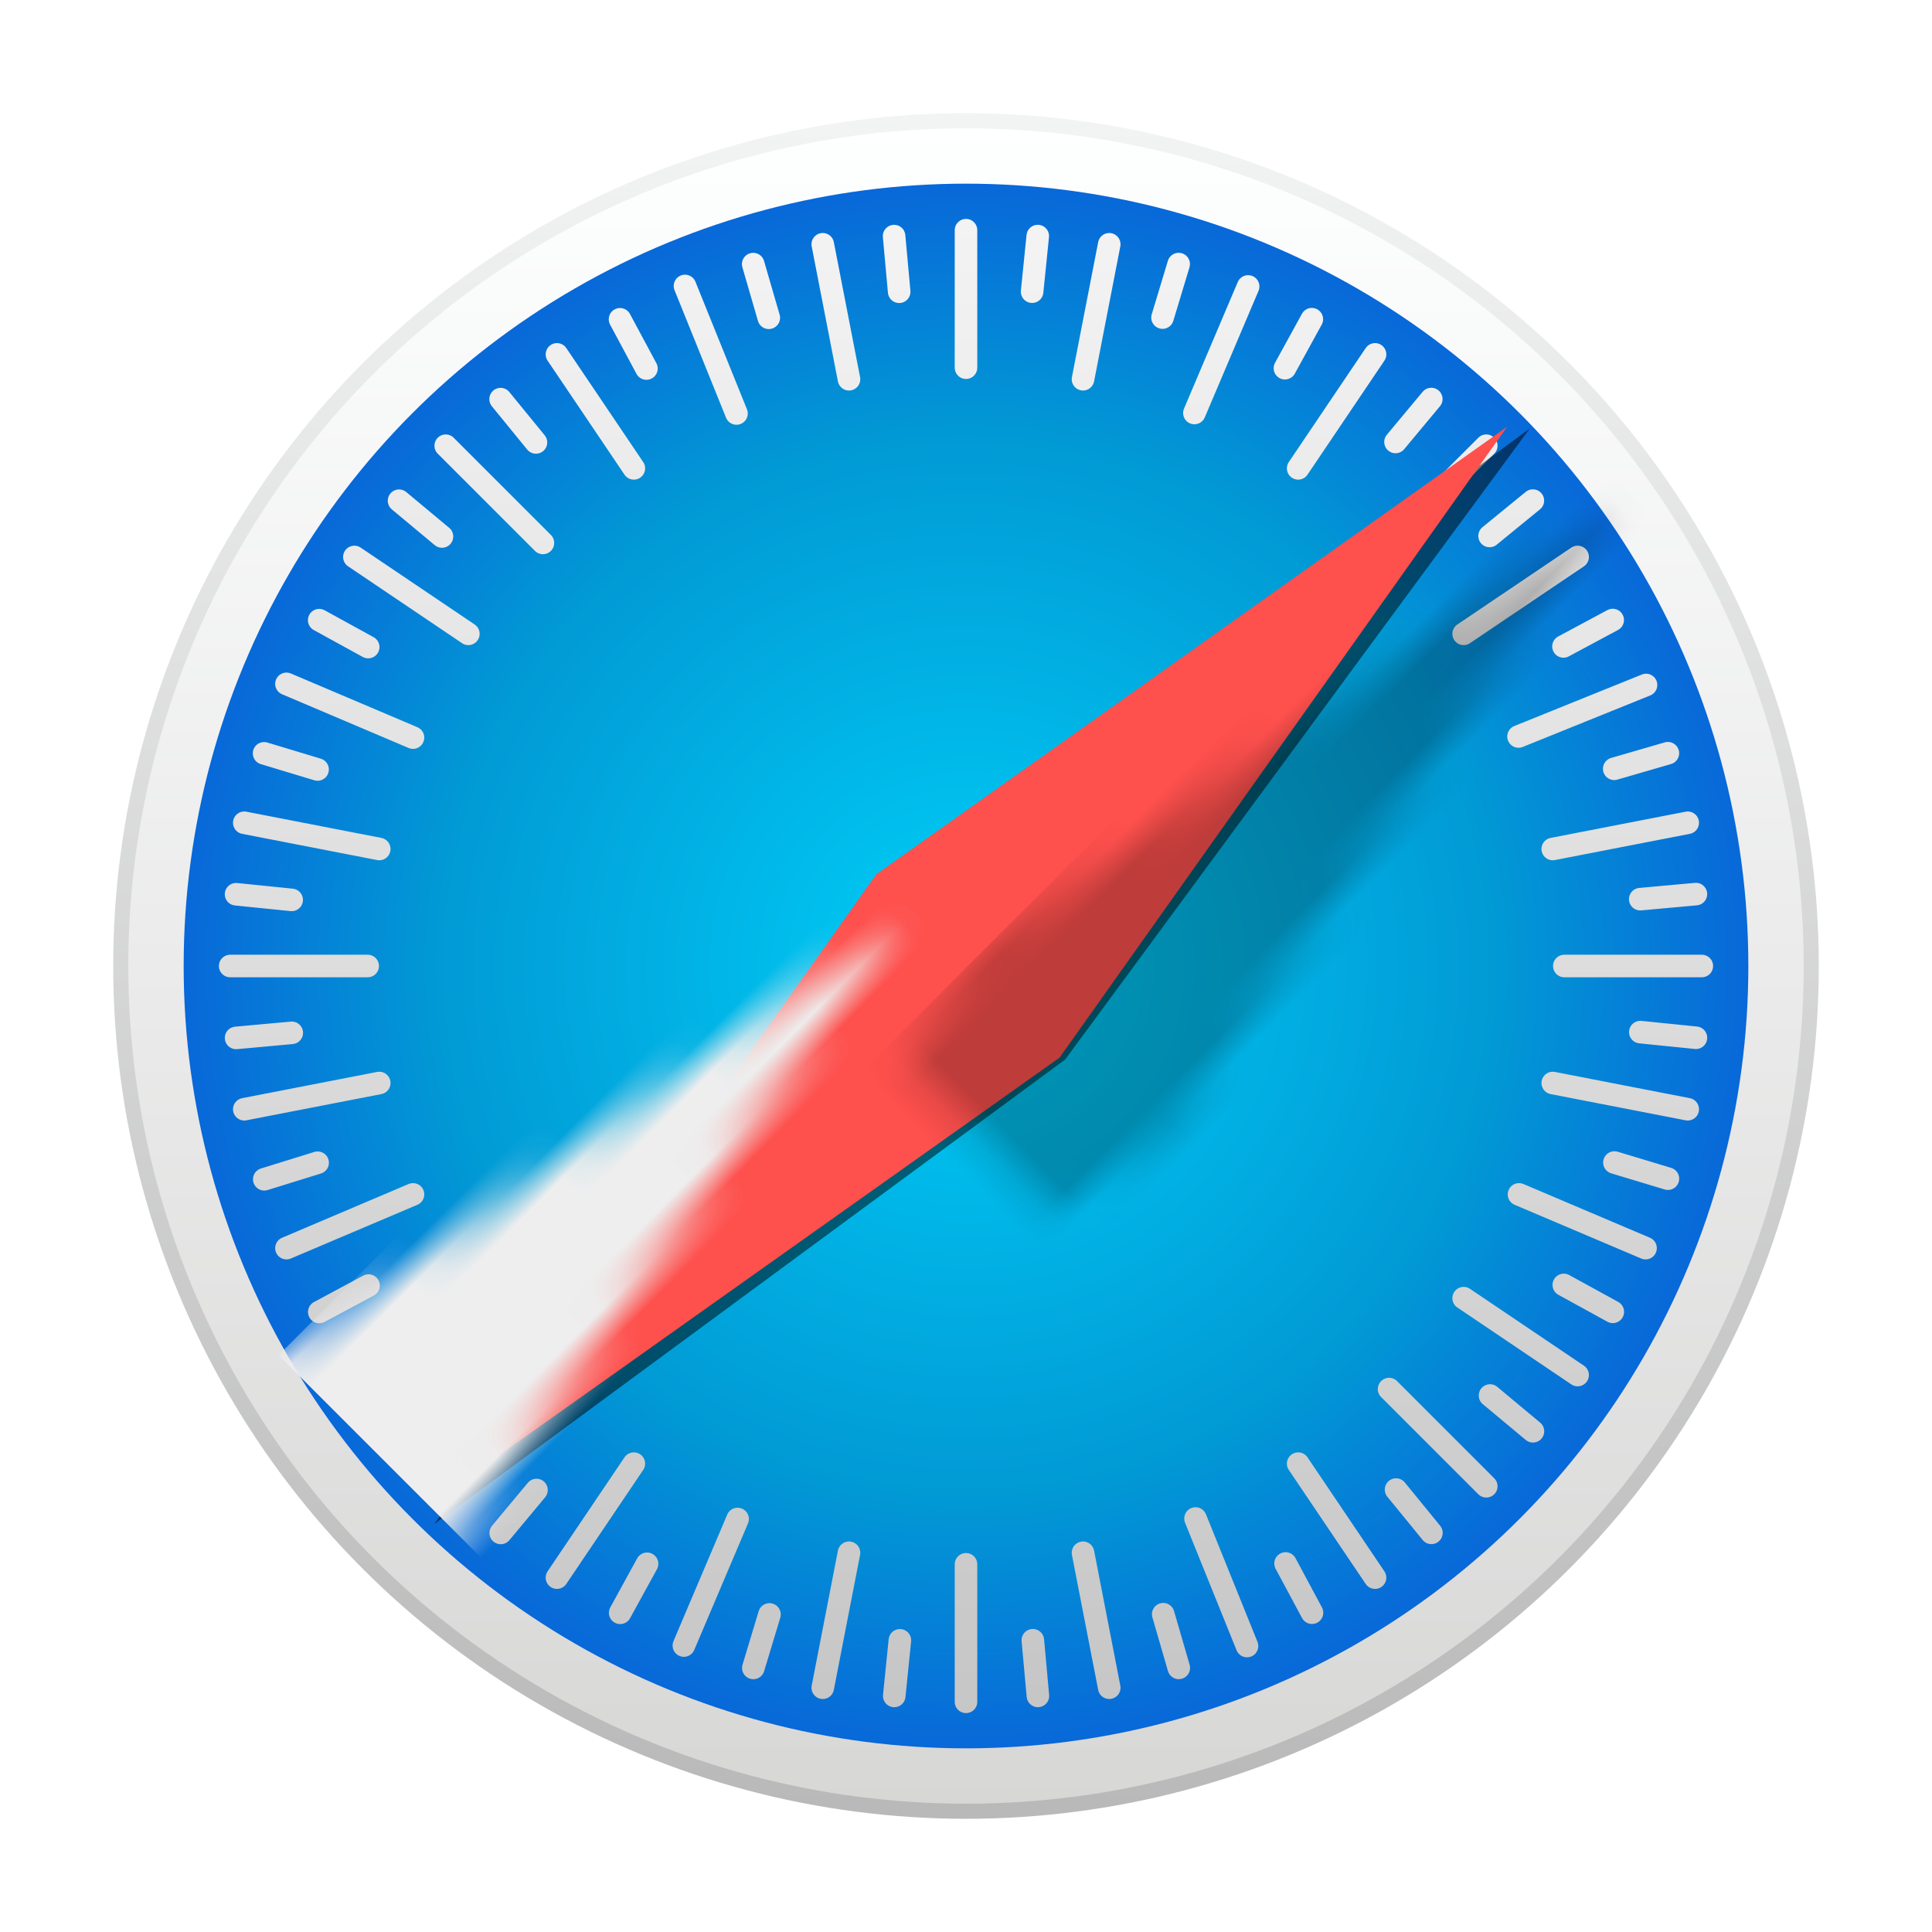 <?xml version="1.0" encoding="UTF-8"?>
<svg width="64px" height="64px" viewBox="0 0 64 64" version="1.1" xmlns="http://www.w3.org/2000/svg" xmlns:xlink="http://www.w3.org/1999/xlink">
    <title>ico-safari</title>
    <defs>
        <rect id="path-1" x="0" y="0" width="64" height="64"></rect>
        <linearGradient x1="50%" y1="0%" x2="50%" y2="100%" id="linearGradient-3">
            <stop stop-color="#FEFFFF" offset="0%"></stop>
            <stop stop-color="#D7D7D6" offset="100%"></stop>
        </linearGradient>
        <linearGradient x1="50%" y1="0%" x2="50%" y2="100%" id="linearGradient-4">
            <stop stop-color="#F2F3F3" offset="0%"></stop>
            <stop stop-color="#B9B9B9" offset="100%"></stop>
        </linearGradient>
        <circle id="path-5" cx="28" cy="28" r="28"></circle>
        <filter x="-3.1%" y="-3.1%" width="106.2%" height="106.2%" filterUnits="objectBoundingBox" id="filter-6">
            <feMorphology radius="0.25" operator="dilate" in="SourceAlpha" result="shadowSpreadOuter1"></feMorphology>
            <feOffset dx="0" dy="0" in="shadowSpreadOuter1" result="shadowOffsetOuter1"></feOffset>
            <feGaussianBlur stdDeviation="0.5" in="shadowOffsetOuter1" result="shadowBlurOuter1"></feGaussianBlur>
            <feComposite in="shadowBlurOuter1" in2="SourceAlpha" operator="out" result="shadowBlurOuter1"></feComposite>
            <feColorMatrix values="0 0 0 0 0   0 0 0 0 0   0 0 0 0 0  0 0 0 0.3 0" type="matrix" in="shadowBlurOuter1"></feColorMatrix>
        </filter>
        <radialGradient cx="50%" cy="50%" fx="50%" fy="50%" r="55.595%" id="radialGradient-7">
            <stop stop-color="#00CEF7" offset="0%"></stop>
            <stop stop-color="#019AD5" offset="60.023%"></stop>
            <stop stop-color="#0B55DA" offset="100%"></stop>
        </radialGradient>
        <linearGradient x1="50%" y1="0%" x2="50%" y2="134.442%" id="linearGradient-8">
            <stop stop-color="#F3F3F3" offset="0%"></stop>
            <stop stop-color="#B7B7B7" offset="100%"></stop>
        </linearGradient>
        <filter x="-11.8%" y="-1.8%" width="123.7%" height="103.6%" filterUnits="objectBoundingBox" id="filter-9">
            <feGaussianBlur stdDeviation="0.307" in="SourceGraphic"></feGaussianBlur>
        </filter>
        <path d="M4.293,0.498 L8.587,25.76 L4.293,51.022 L0,25.76 L4.293,0.498 Z" id="path-10"></path>
    </defs>
    <g id="icons" stroke="none" stroke-width="1" fill="none" fill-rule="evenodd">
        <g id="ico-safari">
            <mask id="mask-2" fill="white">
                <use xlink:href="#path-1"></use>
            </mask>
            <g id="base"></g>
            <g id="icon" mask="url(#mask-2)">
                <g transform="translate(4, 4)">
                    <g id="Oval-1" stroke="none" fill="none">
                        <use fill="black" fill-opacity="1" filter="url(#filter-6)" xlink:href="#path-5"></use>
                        <use stroke="url(#linearGradient-4)" stroke-width="0.5" fill="url(#linearGradient-3)" fill-rule="evenodd" xlink:href="#path-5"></use>
                    </g>
                    <circle id="Oval-1" stroke="none" fill="url(#radialGradient-7)" fill-rule="evenodd" cx="28" cy="28" r="25.916"></circle>
                    <path d="M28,3.625 L28,8.18 M32.745,4.092 L31.876,8.563 M37.346,5.489 L35.566,9.681 M41.55,7.739 L39.003,11.515 M45.235,10.765 L42.015,13.985 M48.261,14.45 L44.485,16.997 M50.527,18.691 L46.303,20.397 M51.908,23.255 L47.437,24.124 M52.375,28 L47.82,28 M51.908,32.745 L47.437,31.876 M50.511,37.346 L46.319,35.566 M48.261,41.55 L44.485,39.003 M45.235,45.235 L42.015,42.015 M41.55,48.261 L39.003,44.485 M37.309,50.527 L35.603,46.303 M32.745,51.908 L31.876,47.437 M28,52.375 L28,47.82 M23.255,51.908 L24.124,47.437 M18.654,50.511 L20.434,46.319 M14.45,48.261 L16.997,44.485 M10.765,45.235 L13.985,42.015 M7.739,41.55 L11.515,39.003 M5.489,37.346 L9.681,35.566 M4.092,32.745 L8.563,31.876 M3.625,28 L8.18,28 M4.092,23.255 L8.563,24.124 M5.489,18.654 L9.681,20.434 M7.739,14.45 L11.515,16.997 M10.765,10.765 L13.985,13.985 M14.45,7.739 L16.997,11.515 M18.691,5.473 L20.397,9.697 M23.255,4.092 L24.124,8.563" id="Path-35" stroke="url(#linearGradient-8)" stroke-width="0.747" fill="none" stroke-linecap="round"></path>
                    <path d="M30.377,3.82 L30.19,5.662 M35.045,4.748 L34.51,6.52 M39.456,6.574 L38.565,8.197 M43.413,9.219 L42.228,10.641 M46.778,12.583 L45.344,13.754 M49.423,16.539 L47.792,17.414 M51.251,20.951 L49.473,21.467 M52.179,25.618 L50.335,25.786 M52.18,30.377 L50.338,30.19 M51.252,35.045 L49.48,34.51 M49.426,39.456 L47.803,38.565 M46.781,43.413 L45.359,42.228 M43.417,46.778 L42.246,45.344 M39.461,49.423 L38.586,47.792 M35.049,51.251 L34.533,49.473 M30.382,52.179 L30.214,50.335 M25.623,52.18 L25.81,50.338 M20.955,51.252 L21.49,49.48 M16.544,49.426 L17.435,47.803 M12.587,46.781 L13.772,45.359 M9.222,43.417 L10.656,42.246 M6.577,39.461 L8.208,38.586 M4.754,35.065 L6.522,34.517 M3.821,30.382 L5.665,30.214 M3.82,25.623 L5.662,25.81 M4.748,20.955 L6.52,21.49 M6.574,16.544 L8.197,17.435 M9.219,12.587 L10.641,13.772 M12.583,9.222 L13.754,10.656 M16.539,6.577 L17.414,8.208 M20.951,4.749 L21.467,6.527 M25.618,3.821 L25.786,5.665" id="Path-35" stroke="url(#linearGradient-8)" stroke-width="0.747" fill="none" stroke-linecap="round"></path>
                    <g id="compass" stroke="none" stroke-width="1" fill="none" fill-rule="evenodd" transform="translate(28.039, 28.316) rotate(-315) translate(-28.039, -28.316) translate(23.539, 2.316)">
                        <path d="M4.865,0.009 L8.763,25.672 L4.865,51.335 L0.968,25.672 L4.865,0.009 Z" id="Mask" fill-opacity="0.5" fill="#000000" filter="url(#filter-9)"></path>
                        <mask id="mask-11" fill="white">
                            <use xlink:href="#path-10"></use>
                        </mask>
                        <use id="Mask" fill="#FE504D" xlink:href="#path-10"></use>
                        <rect id="Rectangle-32" fill="#EEEEEE" mask="url(#mask-11)" x="-2.738" y="25.76" width="14.56" height="25.262"></rect>
                        <rect id="Rectangle-32" fill-opacity="0.25" fill="#000000" style="mix-blend-mode: multiply;" mask="url(#mask-11)" x="4.293" y="-0.809" width="15.68" height="51.831"></rect>
                    </g>
                </g>
            </g>
        </g>
    </g>
</svg>